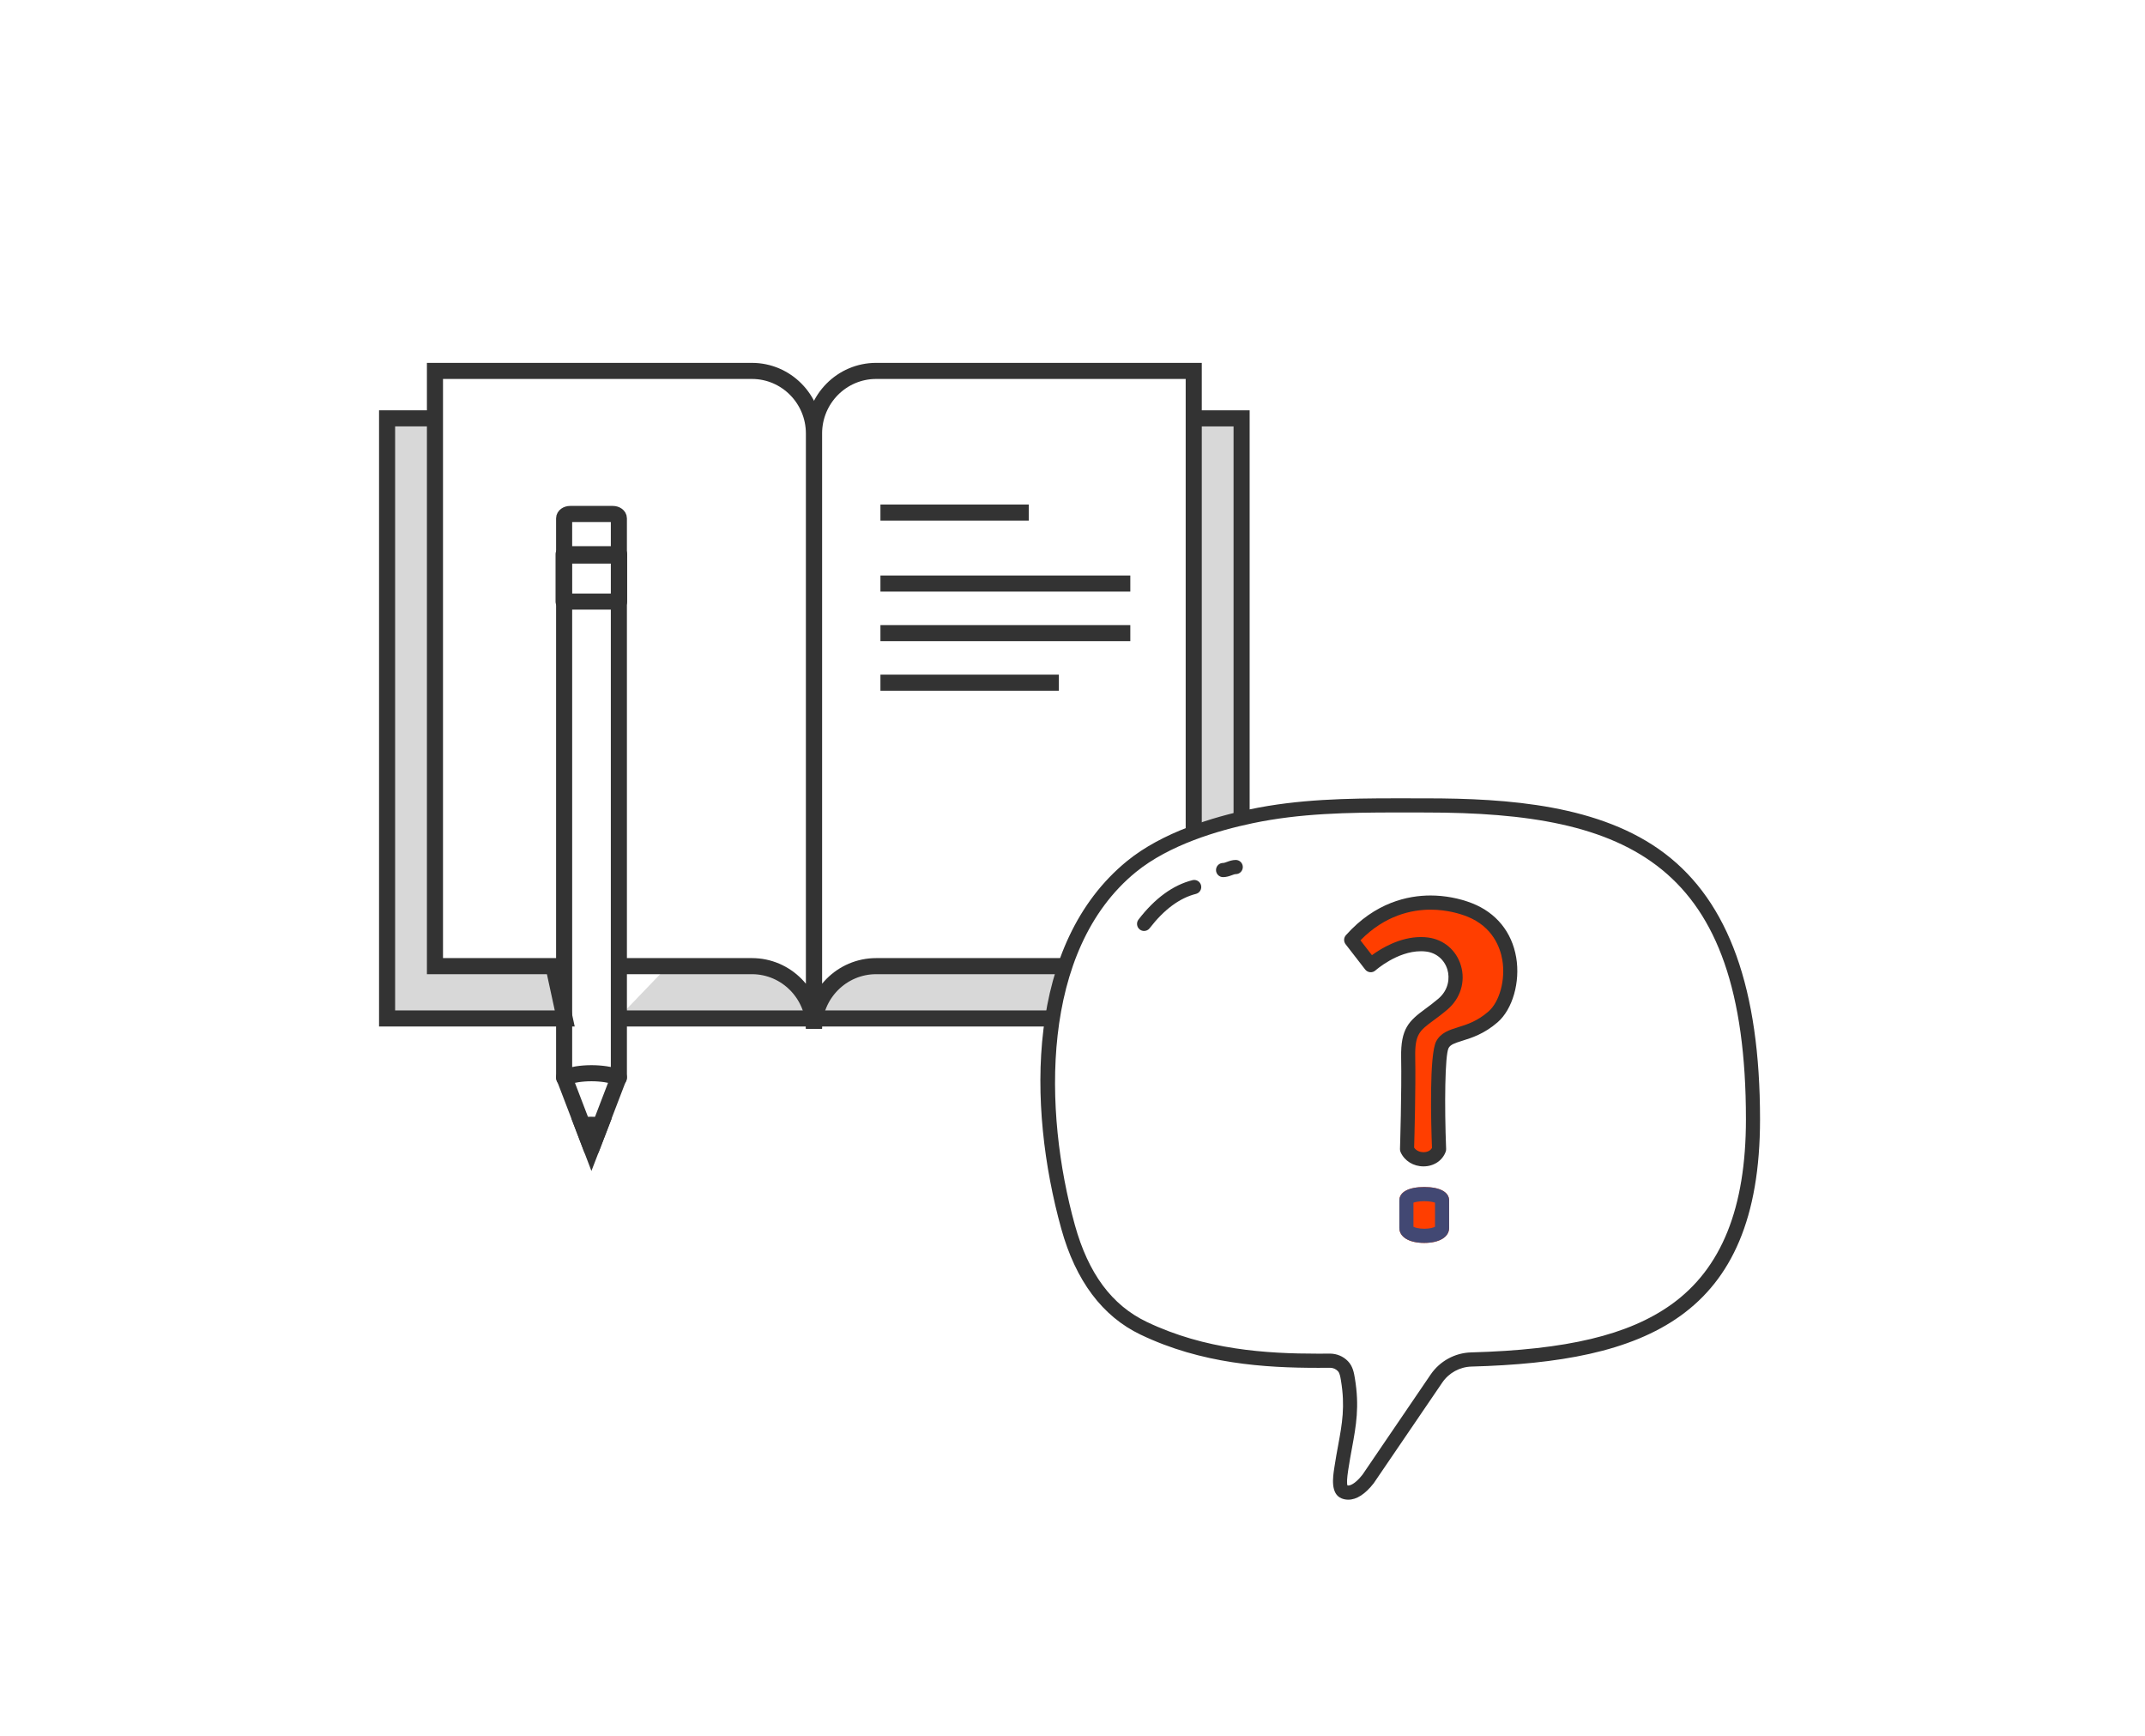 <?xml version="1.0" encoding="UTF-8" standalone="no"?>
<svg width="320px" height="259px" viewBox="0 0 320 259" version="1.1" xmlns="http://www.w3.org/2000/svg" xmlns:xlink="http://www.w3.org/1999/xlink">
    <!-- Generator: Sketch 41 (35326) - http://www.bohemiancoding.com/sketch -->
    <title>Group 42</title>
    <desc>Created with Sketch.</desc>
    <defs></defs>
    <g id="LANDING" stroke="none" stroke-width="1" fill="none" fill-rule="evenodd">
        <g id="01.-Landing-" transform="translate(-92, -1140)">
            <g id="Group-42" transform="translate(92, 1140)">
                <rect id="Rectangle-3" fill="#FFFFFF" x="2.84217094e-14" y="0" width="320" height="259"></rect>
                <g id="Group-41" transform="translate(57, 55)">
                    <g id="Page-1" transform="translate(64.275, 58.469) scale(-1, 1) translate(-64.275, -58.469) " stroke="#333333" stroke-width="2.4">
                        <polygon id="Stroke-1" fill="#D8D8D8" points="101.301 96.915 127.803 96.915 127.803 7.403 120.681 7.403"></polygon>
                        <polyline id="Stroke-3" fill="#D8D8D8" points="7.494 7.403 0.322 7.403 0.322 96.915 93.409 96.915"></polyline>
                        <path d="M54.838,0.325 L7.464,0.325 L7.464,89.111 L54.838,89.111 C59.961,89.111 64.106,93.296 64.106,98.457 L64.106,9.67 C64.106,4.51 59.961,0.325 54.838,0.325 Z" id="Stroke-5" fill="#FFFFFF"></path>
                        <path d="M92.917,89.111 L73.376,89.111 C68.267,89.111 64.124,93.296 64.124,98.458 L64.124,9.67 C64.124,4.51 68.267,0.326 73.376,0.326 L120.661,0.326 L120.661,89.111 L101.401,89.111" id="Stroke-7" fill="#FFFFFF"></path>
                        <path d="M93.224,22.317 L93.224,27.837 L101.391,27.837 L101.391,22.317 C101.391,21.954 100.991,21.664 100.494,21.664 L94.126,21.664 C93.626,21.664 93.224,21.954 93.224,22.317 Z" id="Stroke-9" stroke-linecap="round" stroke-linejoin="round"></path>
                        <polyline id="Stroke-11" stroke-linecap="round" stroke-linejoin="round" points="101.391 105.777 101.391 27.836 93.224 27.836 93.224 105.777"></polyline>
                        <path d="M97.311,105.082 C95.857,105.082 94.478,105.296 93.232,105.672 L97.311,116.312 L101.386,105.672 C100.137,105.296 98.765,105.082 97.311,105.082 Z" id="Stroke-13" stroke-linecap="round" stroke-linejoin="round"></path>
                        <polygon id="Stroke-15" stroke-linecap="round" stroke-linejoin="round" points="93.192 34.733 101.471 34.733 101.471 27.666 93.192 27.666"></polygon>
                        <path d="M98.635,112.835 C98.226,112.803 97.81,112.772 97.382,112.772 C96.902,112.772 96.431,112.803 95.975,112.852 L97.311,116.312 L98.635,112.835 Z" id="Stroke-17"></path>
                        <path d="M32.071,21.454 L54.203,21.454" id="Stroke-18"></path>
                        <path d="M16.925,32.044 L54.203,32.044" id="Stroke-19"></path>
                        <path d="M16.925,39.438 L54.203,39.438" id="Stroke-20"></path>
                        <path d="M27.583,46.829 L54.203,46.829" id="Stroke-21"></path>
                    </g>
                    <g id="Group-21" transform="translate(98.209, 64.076)">
                        <path d="M63.866,83.339 C61.783,83.396 59.844,84.455 58.668,86.184 L48.477,101.153 C47.102,102.906 45.871,103.46 44.915,103.083 C43.957,102.704 44.325,100.592 44.48,99.571 C45.246,94.494 46.339,91.574 45.456,86.293 C45.335,85.572 45.214,84.852 44.706,84.329 C44.2,83.804 43.501,83.512 42.775,83.52 C33.591,83.617 24.093,83.044 14.987,78.682 C8.909,75.778 5.541,70.151 3.712,63.568 C-0.968,46.724 -1.846,22.092 13.158,9.822 C18.017,5.851 24.984,3.579 31.04,2.313 C39.606,0.515 48.391,0.695 57.1,0.695 C85.387,0.695 105.888,6.463 105.888,47.508 C105.888,76.412 89.012,82.651 63.866,83.339 Z" id="Fill-73" fill="#FFFFFF"></path>
                        <path d="M45.813,102.494 C45.851,102.502 45.89,102.505 45.932,102.505 C46.131,102.505 46.869,102.389 48.05,100.894 L58.22,85.954 C59.585,83.951 61.841,82.715 64.257,82.65 C78.543,82.259 87.752,80.057 94.118,75.51 C101.613,70.156 105.257,61.117 105.257,47.875 C105.257,9.606 87.754,2.119 57.521,2.119 L53.146,2.114 C45.848,2.114 38.716,2.237 31.676,3.715 C26.459,4.805 19.201,6.956 14.241,11.009 C-0.027,22.677 0.424,46.659 5.145,63.65 C7.154,70.886 10.659,75.611 15.858,78.095 C24.588,82.276 33.695,82.84 41.451,82.839 C42.03,82.839 42.609,82.836 43.185,82.83 L43.185,82.83 C44.221,82.83 45.188,83.241 45.881,83.96 C46.617,84.718 46.781,85.698 46.913,86.485 C47.623,90.731 47.097,93.592 46.488,96.904 C46.304,97.907 46.113,98.942 45.939,100.096 L45.917,100.236 C45.734,101.433 45.699,102.192 45.813,102.494 M45.932,104.619 C45.593,104.619 45.263,104.556 44.95,104.433 C43.252,103.762 43.634,101.259 43.84,99.915 L43.86,99.779 C44.039,98.591 44.233,97.538 44.42,96.521 C45.017,93.276 45.487,90.715 44.839,86.835 C44.74,86.238 44.653,85.722 44.373,85.434 C44.072,85.121 43.654,84.944 43.225,84.944 C42.624,84.95 42.037,84.953 41.451,84.953 C33.46,84.953 24.062,84.365 14.955,80.003 C9.255,77.28 5.273,71.969 3.119,64.219 C-2.007,45.768 -2.126,21.67 12.915,9.369 C18.203,5.047 25.803,2.784 31.247,1.646 C38.482,0.126 45.734,0 53.146,0 L57.521,0.005 C69.78,0.005 83.601,0.982 93.155,8.233 C102.713,15.487 107.36,28.454 107.36,47.875 C107.36,77.513 90.152,84.056 64.314,84.763 C62.569,84.81 60.94,85.702 59.956,87.148 L49.722,102.175 C48.451,103.797 47.175,104.619 45.932,104.619" id="Fill-75" fill="#333333"></path>
                        <path d="M46,20.754 L48.92,24.522 C48.92,24.522 52.91,20.904 57.31,21.442 C61.547,21.958 63.168,27.375 59.67,30.344 C56.171,33.311 54.408,33.21 54.505,38.283 C54.603,43.356 54.333,51.983 54.333,51.983 C55.247,53.978 58.392,53.978 59.115,51.983 C59.115,51.983 58.571,38.285 59.616,36.368 C60.664,34.453 63.664,35.279 67.16,32.24 C70.658,29.203 71.554,19.386 63.664,16.275 C59.83,14.765 52.223,13.772 46,20.754" id="Fill-93" fill="#FF3E00"></path>
                        <path d="M55.757,52.097 C56.089,52.603 56.682,52.789 57.16,52.789 C57.615,52.789 58.161,52.617 58.42,52.147 C58.284,48.603 57.984,38.196 59.06,36.227 C59.761,34.943 61.006,34.555 62.323,34.145 C63.656,33.73 65.167,33.26 66.838,31.807 C68.52,30.347 69.411,27.03 68.911,24.094 C68.612,22.336 67.53,19.158 63.644,17.625 C62.682,17.246 60.693,16.61 58.2,16.61 C55.429,16.61 51.429,17.424 47.746,21.185 L49.462,23.399 C50.824,22.399 53.607,20.697 56.768,20.697 C57.116,20.697 57.463,20.718 57.801,20.76 C60.164,21.048 62.055,22.654 62.737,24.951 C63.447,27.34 62.671,29.856 60.713,31.519 C59.936,32.178 59.251,32.682 58.648,33.128 C56.558,34.671 55.855,35.191 55.92,38.629 C56.008,43.151 55.802,50.556 55.757,52.097 M57.16,54.903 C55.649,54.903 54.339,54.095 53.743,52.791 C53.675,52.643 53.642,52.48 53.647,52.316 C53.65,52.23 53.915,43.658 53.819,38.671 C53.736,34.338 54.99,33.206 57.403,31.425 C57.98,31 58.634,30.516 59.357,29.903 C60.922,28.575 61.089,26.787 60.723,25.557 C60.284,24.077 59.066,23.043 57.547,22.858 C57.293,22.827 57.031,22.811 56.768,22.811 C53.207,22.811 50.02,25.646 49.987,25.675 C49.77,25.87 49.487,25.967 49.191,25.94 C48.902,25.914 48.634,25.769 48.455,25.538 L45.535,21.77 C45.223,21.367 45.242,20.796 45.582,20.416 C49.941,15.523 54.85,14.496 58.2,14.496 C60.304,14.496 62.51,14.909 64.411,15.657 C68.005,17.074 70.338,19.944 70.984,23.738 C71.607,27.405 70.442,31.47 68.213,33.406 C66.209,35.148 64.323,35.735 62.946,36.164 C61.796,36.523 61.182,36.733 60.902,37.244 C60.345,38.29 60.274,45.877 60.53,52.307 C60.536,52.445 60.514,52.582 60.467,52.712 C59.984,54.043 58.687,54.903 57.16,54.903" id="Fill-95" fill="#333333"></path>
                        <path d="M57.264,66.318 C55.011,66.318 53.553,65.442 53.552,64.085 L53.552,59.983 C53.552,58.731 54.94,57.984 57.264,57.984 C59.588,57.984 60.975,58.731 60.975,59.983 L60.975,64.084 C60.975,65.441 59.518,66.318 57.264,66.318 L57.264,66.318 Z" id="Path" fill="#FF3E00"></path>
                        <path d="M55.655,63.908 C55.875,64.033 56.448,64.204 57.264,64.204 C58.079,64.204 58.652,64.034 58.872,63.908 L58.872,60.316 C58.604,60.218 58.056,60.097 57.264,60.097 C56.471,60.097 55.923,60.218 55.655,60.316 L55.655,63.908 Z M57.264,66.318 C55.011,66.318 53.553,65.442 53.552,64.085 L53.552,59.983 C53.552,58.731 54.94,57.984 57.264,57.984 C59.588,57.984 60.975,58.731 60.975,59.983 L60.975,64.084 C60.975,65.441 59.518,66.318 57.264,66.318 L57.264,66.318 Z" id="Fill-99" fill="#424873"></path>
                        <path d="M15.468,19.789 C15.244,19.789 15.017,19.716 14.826,19.568 C14.367,19.21 14.282,18.546 14.637,18.085 C17.075,14.917 19.785,12.94 22.693,12.209 C23.257,12.068 23.827,12.411 23.968,12.978 C24.109,13.544 23.767,14.118 23.204,14.26 C20.765,14.873 18.442,16.596 16.3,19.378 C16.093,19.648 15.782,19.789 15.468,19.789" id="Fill-119" fill="#333333"></path>
                        <path d="M27.252,11.758 C26.672,11.758 26.201,11.285 26.201,10.701 C26.201,10.117 26.672,9.644 27.252,9.644 C27.403,9.644 27.607,9.569 27.842,9.483 C28.193,9.355 28.63,9.195 29.148,9.195 C29.729,9.195 30.199,9.669 30.199,10.252 C30.199,10.836 29.729,11.309 29.148,11.309 C29,11.309 28.797,11.383 28.562,11.47 C28.211,11.598 27.773,11.758 27.252,11.758" id="Fill-121" fill="#333333"></path>
                    </g>
                </g>
            </g>
        </g>
    </g>
</svg>
